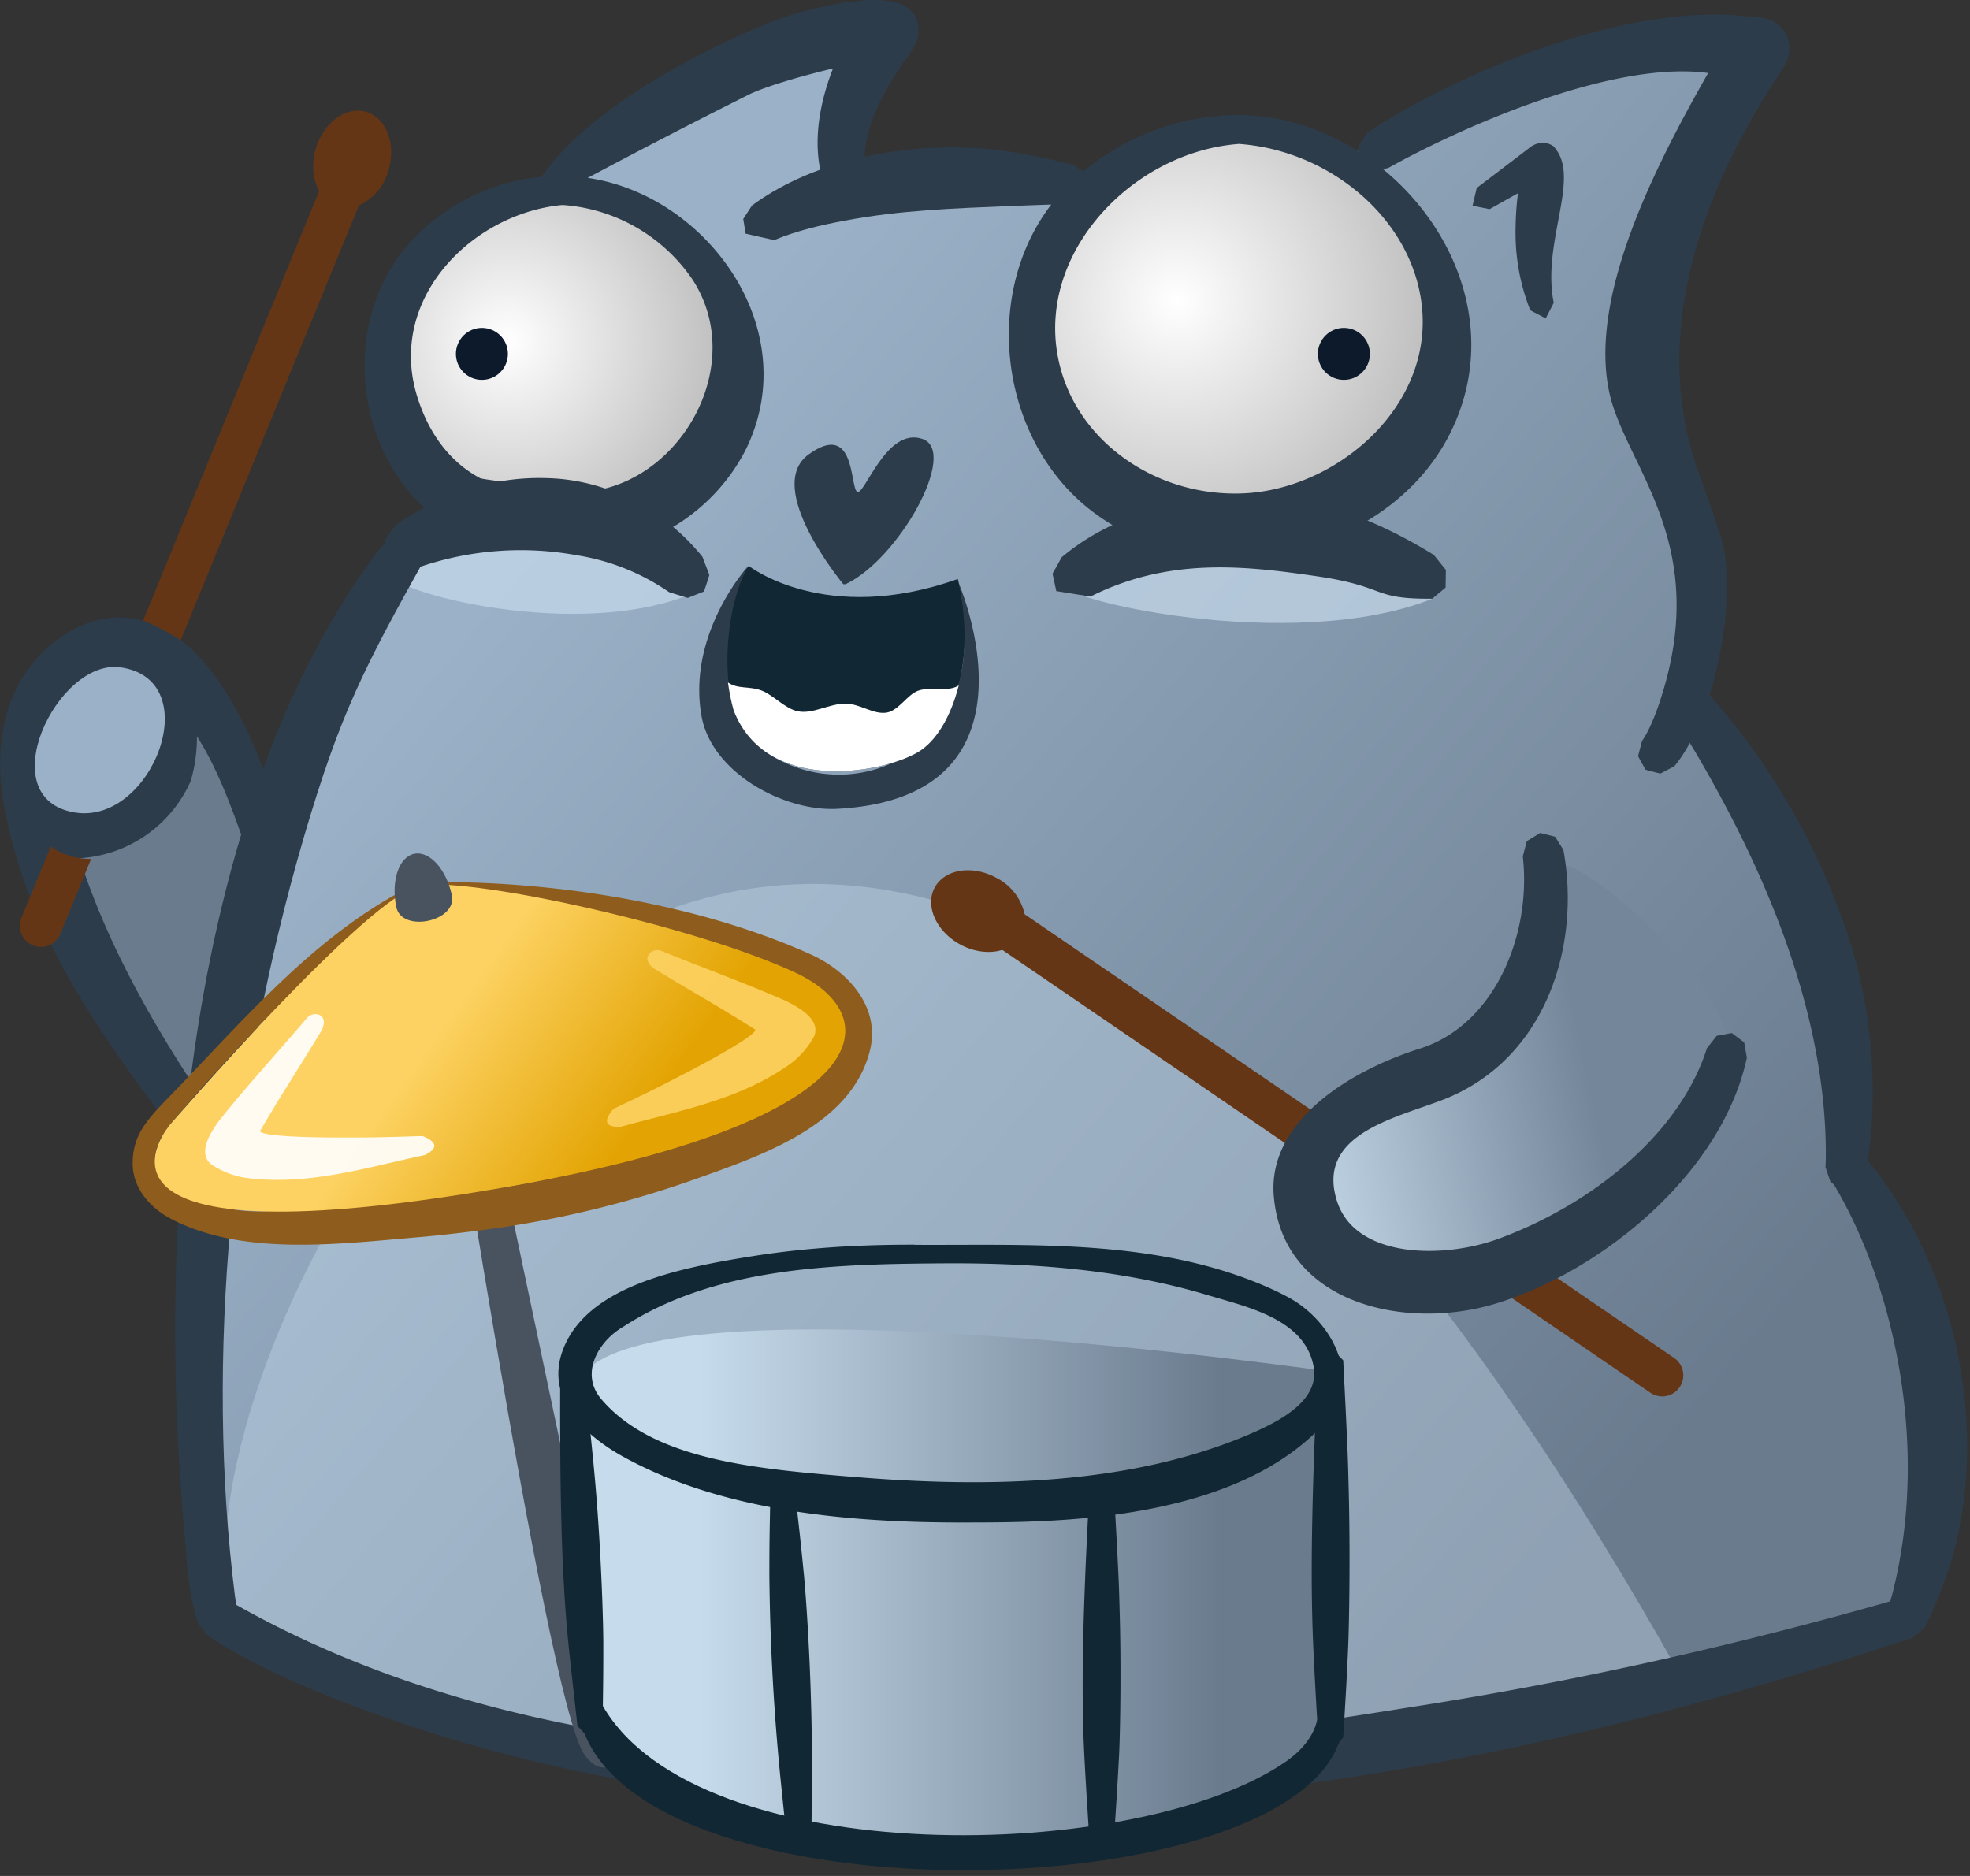 <svg xmlns="http://www.w3.org/2000/svg" xmlns:xlink="http://www.w3.org/1999/xlink" fill-rule="evenodd" stroke-linejoin="round" stroke-miterlimit="1.41" clip-rule="evenodd" viewBox="0 0 147 140"><rect x="0" y="0" width="147" height="140" fill="#333333" stroke="none"/><path fill="url(#_Linear1)" d="M16.83 120.39s45.05 27.65 125.04 0c5.92-7.49-1.8-28.62-3.84-33.4-2.04-4.8-3.63-28.47-12.43-34.93 7.38-13.47-11.86-19.69 3.16-47 2.14-3.91-26.06 4.11-26.44 6.62 0 0-14.7-6.66-20.14 3.11-7.72-3.94-18.64-.97-18.64-.97s2.67-11.43 0-11.45C56 2.32 43 13.21 42.47 13.82c-4.7 5.38-7.81 13.07-2.87 18.3-9.78 6.2-29.86 33.02-22.77 88.27z"/><path fill="#c6dbeb" fill-opacity=".4" d="M17.43 120.52c-6.66-18.49 40.8-115.74 108.17 4.89-75.59 21.12-108.17-4.9-108.17-4.9z"/><circle cx="41.94" cy="27.43" r="12.19" fill="url(#_Radial2)"/><ellipse cx="92.67" cy="24.81" fill="url(#_Radial3)" rx="14.54" ry="14.81"/><path fill="#c6dbeb" fill-opacity=".7" d="M79.49 43.54s10.74-6.74 27.4 1.14c-10.53 4.2-28.67-.08-27.4-1.14zm-50.1-.68s8.99-6.74 22.93 1.14c-8.81 4.2-23.99-.08-22.93-1.14z"/><path fill="#6a7b8e" d="M15.35 83.71S-7.58 54.6 5.87 49.27c9.3-3.68 11.2 8.97 13.43 12.98 2.24 4.01-3.96 21.46-3.96 21.46z"/><path fill="#2c3c4b" fill-rule="nonzero" d="M9.05 46.08c5.33.18 8.57 6.22 10.4 10.8A62.61 62.61 0 0 1 21.8 64l-.13 1.17s-.78.7-.87.74l-1.11-.12-.77-.88c-1.92-5.39-3.8-11.81-8.65-14.1-3.49-1.65-6.74 4.1-5.1 10.56 2.15 8.49 6.93 16.36 11.6 23.05l.26 1.14-.57.98-1.09.27c-1.89-1.05-2-1.81-2.62-2.64C7.33 77 2.05 69.62.31 60.17c-.83-4.55-.08-9.62 4.23-12.61a7.77 7.77 0 0 1 4.52-1.5z"/><path fill="#2c3c4b" fill-rule="nonzero" d="M12.9 48.03c1.75 2.36 1.33 2.86 1.58 4.4.32 1.94.33 3.94-.26 5.88a9.7 9.7 0 0 1-12.36 5.1l-.91-.75-.18-1.09 1.83-1.09c2.67.2 5.8-.1 7.11-3.15 1.08-2.54 1.1-5.03.95-7.78l.32-1.16.89-.63 1.04.27zM92.65 8.59c11.22.2 21.13 12.74 15.52 23.82-4.65 9.17-18.37 12.27-26.85 5.61-7-5.5-8.2-16.98-2.1-23.68A18.08 18.08 0 0 1 92.2 8.59h.45zm-.42 2.17c-8.18.73-15.61 8.9-12.94 17.25 1.73 5.4 7.36 9.07 13.47 8.81 7.34-.31 15.01-7.13 13.11-15.33-1.36-5.9-7.18-10.32-13.44-10.75l-.2.02zM46.58 40.9s-13.72-2.01-14.16-2.36C26.38 33.8 25.34 23.9 30.6 18.1a15.11 15.11 0 0 1 11.59-4.96c9.68.18 18.23 11 13.39 20.55a14.33 14.33 0 0 1-7.31 6.6c-.56.23-1.12.43-1.7.6zm-2.11-4.3c6.6-1.13 11.17-9.5 7.25-15.67A12.78 12.78 0 0 0 42 15.3l-.16.01c-6.66.69-12.86 6.96-10.76 14.11.77 2.62 2.3 4.97 4.76 6.27.22.12 7.9 1.05 8.63.92z"/><path fill="#9ab1c7" d="M8.98 49.8c-4.72-.66-9.76 9.84-3.36 10.84 5.75.89 9.87-9.93 3.36-10.84z"/><path fill="#2c3c4b" fill-rule="nonzero" d="M28.05 41.33c2.62-3.52 3.86 0 3.86 0-4.72 8.44-6.52 11.89-9.23 21.13-5.5 18.78-7.36 39.1-5.15 56.63.06.5.2 1.18.2 1.18l-.12 1.17-.87.77-1.15-.1-.77-.87c-.83-2.33-.88-4.97-1.11-7.54-2.36-26.76 1.68-55.42 14.34-72.37z"/><path fill="#2c3c4b" fill-rule="nonzero" d="M17.1 119.45c.14.1.29.18.43.26 30.43 17.24 71.22 10.3 88.7 7.54 12-1.9 23.88-4.6 35.6-7.97l1.18.12.75.88v.02l-.12 1.15-.9.76c-16.47 5.47-33.28 9.68-50.77 11.58-21.55 2.35-43.36 1.6-64.31-6.01-4.2-1.53-8.36-3.26-12.09-5.66l-.14-.1-.65-.96.2-1.16.96-.64 1.16.2zm109.82-68.3a51.62 51.62 0 0 1 11.25 19.52 37.85 37.85 0 0 1 1.1 16.75l-.6 1.03s-1 .36-1.1.35l-.97-.56-.38-1.13.02-.63c.12-11.89-5.59-23.06-8.92-28.95-.86-1.51-1.75-3-2.76-4.42l-.3-1.15.52-1.02 1.09-.3 1.05.51z"/><path fill="#2c3c4b" fill-rule="nonzero" d="M139.16 86.34c7.23 8.65 9.34 21.26 6.26 30.72a35.76 35.76 0 0 1-1.7 4.24l-.87.84-1.14.05-.79-.8c-.08-1.38.15-1.92.29-2.46 2.86-11.16 0-23.35-4.48-30.72l-.27-1.21.57-.98 1.1-.25 1.03.57zM128.41 1.09c1.37.03 3.32.28 3.32.28 1.57.41 2.4 2.14 1.3 3.77-5.34 7.9-10.28 19.25-6.23 30.27l.62 1.72c.36 1 .7 2.02 1.02 3.05 1.27 4.23-.43 13.34-3.5 17l-1.04.55s-1.05-.25-1.12-.3l-.55-1 .3-1.14c.46-.64.95-1.8 1.3-2.86 3.7-11.06-1.64-16.69-3.43-22-2.45-7.32 3.04-17.9 7.06-24.98-7.23-.99-18.72 4.21-23.8 7.05-.29.15-1.18.16-1.18.16s-1.59-.7-.94-.67l-.17-1.13.67-.97c5.77-3.82 17.09-8.95 26.37-8.8zM67.88 4.01c-2.02 2.78-3.82 6.04-3.27 9.23 0 0 .26 1.55-.84 2l-1.15-.01-.85-.82c-1.29-2.83-.79-6.3.39-9.3 0 0-4.08.95-6.14 1.88a514.7 514.7 0 0 0-14.37 7.47c-.87.47-1.51.44-1.93-.05C42.83 7.92 55.92 1.95 59.55.96c3.52-.96 9.4-2.14 8.96 1.67-.05.5-.32.96-.63 1.38zM40.72 35.68c4.54.08 8.82 2.31 11.7 5.88l.51 1.35s-.35 1.16-.42 1.24l-1.19.47-1.37-.42-.46-.3a16.67 16.67 0 0 0-6.43-2.46 23.3 23.3 0 0 0-11.74.87l-2.49-.72-.1-1.3.82-1.14a21 21 0 0 1 4.26-2.21 16.88 16.88 0 0 1 6.9-1.26zm52.54 1.3c.52.01 1.04.04 1.57.08 1.42.11 3.43.52 3.43.52 3.1.78 6.02 2.16 8.73 3.83l.9 1.12-.02 1.32-1 .83c-4.58.04-3.29-.88-8.5-1.66-5.45-.8-11.1-1.46-17 1.5l-2.55-.41-.28-1.3.68-1.22c3.85-3.24 9.17-4.6 14.04-4.6z"/><path fill="#2c3c4b" fill-rule="nonzero" d="M71.44 11c2.85.02 5.78.58 8.63 1.3l1.02.67.32 1.08-.6.92c-1.13.36 1.3.14-5.5.41-4.1.17-8.12.3-12.3 1.09-1.7.32-3.52.73-5.24 1.45l-2.13-.48-.18-1.1.65-1c4.09-3.02 9.53-4.19 13.95-4.33l1.38-.01z"/><path fill="#653616" d="M74.79 70.89c-.92.29-2.09.17-3.15-.41-1.79-.98-2.63-2.88-1.89-4.25.75-1.37 2.8-1.7 4.6-.72a4.02 4.02 0 0 1 2.11 2.72l48.46 33.11a1.57 1.57 0 0 1-1.77 2.6L74.79 70.89z"/><path fill="url(#_Linear4)" d="M98.13 90.4s-1.67-6.43 6.35-9.2c8.01-2.77 12.34-12.44 11.42-15.48-1.62-5.27 13.45 7.4 13.02 12.62-.42 5.22-20.86 25.61-30.79 12.07z"/><path fill="#2c3c4b" fill-rule="nonzero" d="M116.04 62.44l.62.99c1.34 7.3-1.4 15.7-8.98 18.64-3.6 1.39-9.46 2.57-7.93 7.52 1.34 4.33 7.9 4.36 11.98 2.89 6.9-2.51 13.58-7.75 15.64-14.25l.73-.93 1.1-.2h.03l.92.69.2 1.15C128.46 87.7 119.31 95 111.5 97.32c-6.7 1.99-15.78-.03-16.45-8.05-.47-5.46 5.41-9.29 10.98-11.04 5.59-1.82 8.26-8.6 7.6-14.32l.3-1.14 1-.61 1.1.28zm-.65-51.77c.59.2.58.3.7.46 1.8 2.3-1.06 7.04-.15 11.47l-.6 1.16-1.15-.6a15.66 15.66 0 0 1-1.1-5.48s-.04-1.58.18-3.26l-2.12 1.19-1.27-.26.31-1.32 3.85-2.93s.55-.55 1.35-.43z"/><path fill="#112733" d="M55.87 42.23s5.7 4.5 15.6.98c1.42 5.28-.18 11.28-2.96 12.92-2.79 1.63-11.33 3.12-13.75-3.1-1.53-5.42.46-10.1 1.11-10.8z"/><path fill="#2c3c4b" d="M52.34 53.4c-1.07-6.18 3.5-11.17 3.5-11.17-1.5 2.6-1.99 7.39-1.15 10.54.03.14 1.02 2.41 2.63 3.46 5.57 3.64 13.55.83 14.54-6.8a18 18 0 0 0-.32-5.9s6.93 15.97-9.05 16.83c-4 .22-9.42-2.71-10.15-6.96z"/><path fill="#fff" d="M54.32 50.93c.76.53 1.6.24 2.55.62.82.32 1.73 1.34 2.65 1.53 1.13.24 2.33-.57 3.57-.57 1.07 0 2.1.84 3.08.67.9-.16 1.53-1.34 2.33-1.63 1.03-.36 2.21.14 3.04-.4-.58 2.31-1.67 4.17-3.04 4.98-2.78 1.63-11.32 3.12-13.75-3.1-.2-.72-.34-1.42-.43-2.1z"/><path fill="#2c3c4b" d="M62.93 43.6s-6.03-7.24-2.57-9.7c3.45-2.48 3.06 2.31 3.58 2.79.52.47 2.17-4.89 4.9-3.93 2.71.95-1.8 9-5.75 10.84"/><circle cx="35.96" cy="26.41" r="1.94" fill="#0d1a2b"/><circle cx="100.28" cy="26.41" r="1.94" fill="#0d1a2b"/><path fill="#653616" d="M3.78 63.19l-2.16 5.26a1.57 1.57 0 1 0 2.9 1.2L6.8 64.1a5.2 5.2 0 0 1-3.01-.92zm20.04-48.94c-.47-.84-.6-2-.25-3.17.58-1.95 2.26-3.17 3.76-2.73 1.5.45 2.24 2.4 1.66 4.34a4.01 4.01 0 0 1-2.21 2.64l-13.3 32.45c-.9-.59-1.83-1.07-2.8-1.47l13.14-32.06z"/><path fill="#49525f" d="M32.53 72.41s8.16 54.05 11.03 58.46c1.65 2.4 3.1-.12 3.1-.12L34.22 71.74s-1.34-1.04-1.7.67z"/><path fill="#8e5d1d" fill-rule="nonzero" d="M33.58 65.83c9.3.09 19.2 1.92 26.93 5.4 2.76 1.25 5.18 3.9 4.42 7.1-1.35 5.64-8.1 7.9-13 9.65a77.64 77.64 0 0 1-16.16 3.85c-1.55.2-3.1.38-4.67.51-6.22.54-13.04 1.36-18.3-1.36-1.6-.83-2.93-2.33-2.9-4.21.02-1.74.7-2.83 2.37-4.55 5.53-5.66 10.75-11.98 17.68-15.7a7.6 7.6 0 0 1 3.62-.69zm-1.13.28c-2.69.04-4.74 2.34-6.85 4.3a155.5 155.5 0 0 0-12.93 13.53c-.85 1.03-1.47 2.45-.93 3.71.99 1.72 5.13 2.84 7.83 2.75 15.76-.56 32.17-3.5 41.93-10.57 1.93-1.4 1.49-4.2-.44-5.87-1.82-1.59-21.22-7.87-28.6-7.85z"/><path fill="url(#_Linear5)" d="M31.4 66.08c-3.86.64-18.7 17.83-18.7 17.83S3.53 94.4 36.84 88.75c28.87-4.9 29.53-12.86 22.56-16.14-7.38-3.47-24.16-7.16-28.02-6.53z"/><path fill="#49525f" d="M30.9 63.72c1.14-.25 2.4 1.14 2.82 3.1.4 1.95-3.74 2.82-4.15.87-.4-1.95.19-3.73 1.33-3.97z"/><path fill="#fdd262" fill-opacity=".9" fill-rule="nonzero" d="M48.8 72.28c2.5 1.53 5.05 2.96 7.51 4.53 0 0 1 .12-6.12 3.78-1.45.75-2.93 1.46-4.41 2.16-.8.93-.6 1.37.5 1.35 4.36-1.21 8.94-2 12.74-4.74a6.42 6.42 0 0 0 1.72-2c.48-1.1-.72-2.02-2.23-2.72-2.99-1.31-6.07-2.42-9.07-3.64-.7-.37-1.76.44-.65 1.28z"/><path fill="#fff" fill-opacity=".9" fill-rule="nonzero" d="M24.01 76.88c-1.5 2.5-3.12 4.96-4.58 7.49 0 0-.82.56 7.18.52 1.64 0 3.28-.06 4.92-.11 1.13.45 1.15.93.17 1.42-4.43.94-8.86 2.35-13.5 1.68a6.41 6.41 0 0 1-2.44-.99c-.93-.75-.3-2.11.73-3.43 2.04-2.55 4.26-4.95 6.36-7.42.46-.66 1.76-.42 1.16.83z"/><path fill="url(#_Linear6)" d="M43.1 103.26s.18 12.3.93 24.78c3.14 7.5 28.35 16.98 54.03 2.83 1.92-22.7 1.45-28.47 1.45-28.47s-53.13-7.71-56.41.86z"/><path fill="#112733" fill-rule="nonzero" d="M44.97 127.29c7.13 12.41 39.96 11.83 51 4.16 1.24-.86 2.34-2.15 2.4-3.73l.93-.94.94.94c.96 15.15-55.68 16.62-57.14-.54l.98-.88.89.99z"/><path fill="#112733" d="M83.14 111.6l.2 3.6c.1 2.03.15 2.79.2 4.8.13 4.15.06 9.07-.04 11.07-.15 2.76-.17 3.02-.36 5.89l-.93 1.14-.94-1.14-.2-3.14c-.14-2.47-.26-4.15-.28-7.34-.02-4 .16-9.13.48-14.78l.94-1.03.93.94zm-23.79-.04c.32 2.86.36 3.13.63 5.88.17 1.71.42 5.6.52 9 .14 4.45.08 6.98.05 10.38l-.89 1.07-.99-.98-.36-3.5a168.5 168.5 0 0 1-.9-15.86c0-2.75.02-3.02.07-5.9l.88-1.18.99 1.1zm40.88-10.04l.2 4c.1 2.24.15 3.08.2 5.3.13 4.62.06 10.09-.04 12.3-.14 3.06-.17 3.35-.36 6.54l-.93 1.14-.94-1.14-.2-3.49c-.14-2.74-.26-4.6-.28-8.15-.02-4.44.16-10.13.48-16.4l.94-1.04.93.94zm-56.56 1.73l.38 3.6c.2 2.03.29 2.79.45 4.8.34 4.16.52 9.11.52 11.12 0 2.78-.02 3.05-.05 5.94l-.88 1.18-1-1.09-.35-3.14c-.27-2.48-.48-4.15-.66-7.36-.23-4.01-.3-9.17-.28-14.86l.89-1.08.98.89z"/><path fill="#112733" fill-rule="nonzero" d="M68.24 92.9c8.9.05 18.56-.52 27.04 3.48.3.15.61.3.91.47 3.12 1.7 5.74 6.1 2.46 9.56-6.83 7.24-20.26 7.2-26.54 7.21-8.96.03-18.35-.88-25.66-4.94-2.86-1.59-5.74-4.33-4.48-7.85 1.72-4.78 8.49-6.18 14.17-7.08 4-.64 8.07-.87 12.1-.86zm2.46 1.38c-8.3.05-17.21.23-24.14 4.7a5.7 5.7 0 0 0-.65.44c-1.43 1.1-2.55 3.24-1.03 5.01 3.9 4.55 11.5 5.2 19.1 5.81 9.87.8 20.32.57 29.1-3.14 2.46-1.04 5.48-2.61 4.92-5.22-.72-3.45-4.9-4.33-7.86-5.22-6.25-1.88-12.8-2.4-19.44-2.38z"/><defs><linearGradient id="_Linear1" x2="1" gradientTransform="rotate(-139.89 83.46 28.35) scale(109.383)" gradientUnits="userSpaceOnUse"><stop offset="0" stop-color="#6a7b8e"/><stop offset="1" stop-color="#9ab1c7"/></linearGradient><radialGradient id="_Radial2" cx="0" cy="0" r="1" gradientTransform="translate(37.88 25.48) scale(18.85)" gradientUnits="userSpaceOnUse"><stop offset="0" stop-color="#fff"/><stop offset="1" stop-color="#b3b3b3"/></radialGradient><radialGradient id="_Radial3" cx="0" cy="0" r="1" gradientTransform="translate(87.82 22.43) scale(22.593)" gradientUnits="userSpaceOnUse"><stop offset="0" stop-color="#fff"/><stop offset="1" stop-color="#b3b3b3"/></radialGradient><linearGradient id="_Linear4" x2="1" gradientTransform="rotate(167.97 55.02 46.3) scale(23.996)" gradientUnits="userSpaceOnUse"><stop offset="0" stop-color="#74869a"/><stop offset="1" stop-color="#c6dbeb"/></linearGradient><linearGradient id="_Linear5" x2="1" gradientTransform="rotate(35.52 -99.07 91.08) scale(15.979)" gradientUnits="userSpaceOnUse"><stop offset="0" stop-color="#fdd262"/><stop offset="1" stop-color="#e3a403"/></linearGradient><linearGradient id="_Linear6" x2="1" gradientTransform="translate(52.17 119.34) scale(38.8)" gradientUnits="userSpaceOnUse"><stop offset="0" stop-color="#c6dbeb"/><stop offset="1" stop-color="#6a7b8e"/></linearGradient></defs></svg>
